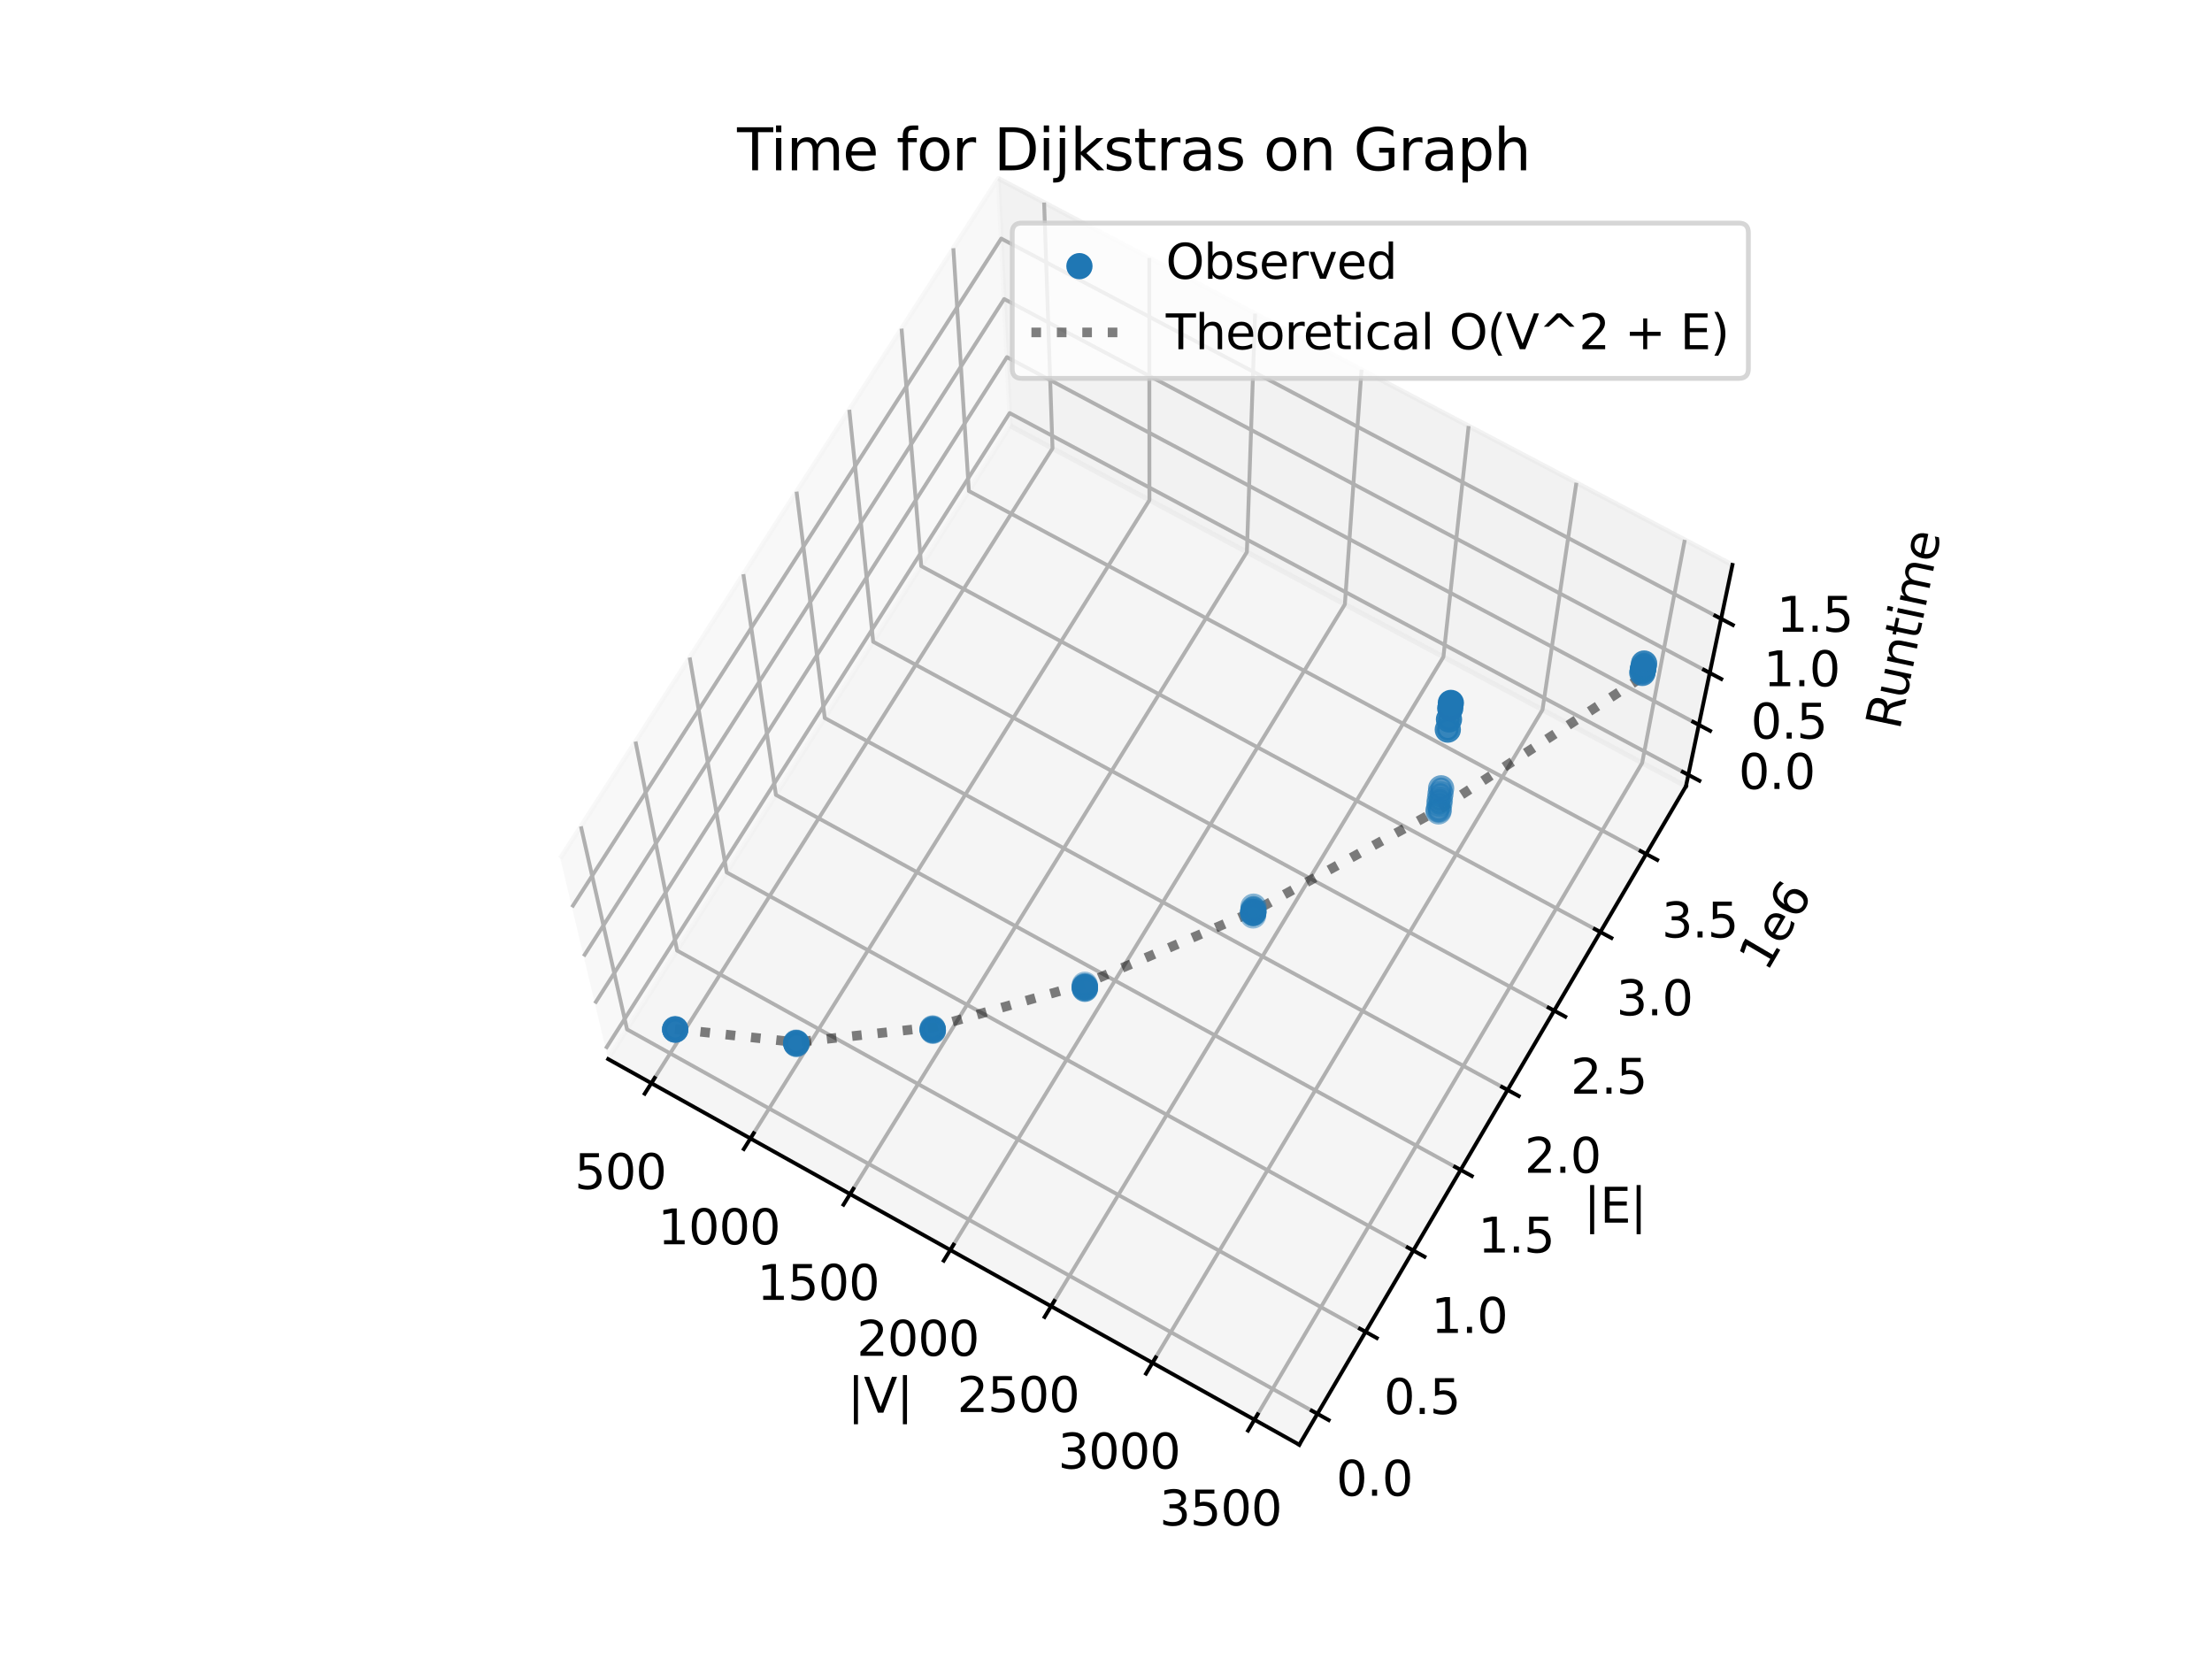 <?xml version="1.0" encoding="utf-8" standalone="no"?>
<!DOCTYPE svg PUBLIC "-//W3C//DTD SVG 1.1//EN"
  "http://www.w3.org/Graphics/SVG/1.1/DTD/svg11.dtd">
<svg xmlns:xlink="http://www.w3.org/1999/xlink" width="460.8pt" height="345.6pt" viewBox="0 0 460.8 345.6" xmlns="http://www.w3.org/2000/svg" version="1.1">
 <defs>
  <style type="text/css">*{stroke-linejoin: round; stroke-linecap: butt}</style>
 </defs>
 <g id="figure_1">
  <g id="patch_1">
   <path d="M 0 345.6 
L 460.8 345.6 
L 460.8 0 
L 0 0 
z
" style="fill: #ffffff"/>
  </g>
  <g id="patch_2">
   <path d="M 103.104 307.584 
L 369.216 307.584 
L 369.216 41.472 
L 103.104 41.472 
z
" style="fill: #ffffff"/>
  </g>
  <g id="pane3d_1">
   <g id="patch_3">
    <path d="M 126.695 220.63 
L 210.46 88.722 
L 207.967 37.169 
L 116.716 178.807 
" style="fill: #f2f2f2; opacity: 0.5; stroke: #f2f2f2; stroke-linejoin: miter"/>
   </g>
  </g>
  <g id="pane3d_2">
   <g id="patch_4">
    <path d="M 210.46 88.722 
L 351.211 163.798 
L 360.897 117.682 
L 207.967 37.169 
" style="fill: #e6e6e6; opacity: 0.5; stroke: #e6e6e6; stroke-linejoin: miter"/>
   </g>
  </g>
  <g id="pane3d_3">
   <g id="patch_5">
    <path d="M 126.695 220.63 
L 270.659 300.964 
L 351.211 163.798 
L 210.46 88.722 
" style="fill: #ececec; opacity: 0.5; stroke: #ececec; stroke-linejoin: miter"/>
   </g>
  </g>
  <g id="grid3d_1">
   <g id="Line3DCollection_1">
    <path d="M 135.688 225.648 
L 219.257 93.415 
L 217.51 42.194 
" style="fill: none; stroke: #b0b0b0; stroke-width: 0.8"/>
    <path d="M 156.326 237.165 
L 239.445 104.183 
L 239.419 53.728 
" style="fill: none; stroke: #b0b0b0; stroke-width: 0.8"/>
    <path d="M 177.084 248.748 
L 259.746 115.011 
L 261.459 65.332 
" style="fill: none; stroke: #b0b0b0; stroke-width: 0.8"/>
    <path d="M 197.962 260.398 
L 280.16 125.9 
L 283.634 77.006 
" style="fill: none; stroke: #b0b0b0; stroke-width: 0.8"/>
    <path d="M 218.961 272.116 
L 300.688 136.849 
L 305.944 88.751 
" style="fill: none; stroke: #b0b0b0; stroke-width: 0.8"/>
    <path d="M 240.081 283.901 
L 321.332 147.86 
L 328.389 100.568 
" style="fill: none; stroke: #b0b0b0; stroke-width: 0.8"/>
    <path d="M 261.326 295.756 
L 342.092 158.934 
L 350.973 112.457 
" style="fill: none; stroke: #b0b0b0; stroke-width: 0.8"/>
   </g>
  </g>
  <g id="grid3d_2">
   <g id="Line3DCollection_2">
    <path d="M 121.011 172.142 
L 130.626 214.44 
L 274.442 294.523 
" style="fill: none; stroke: #b0b0b0; stroke-width: 0.8"/>
    <path d="M 132.392 154.476 
L 141.05 198.025 
L 284.471 277.444 
" style="fill: none; stroke: #b0b0b0; stroke-width: 0.8"/>
    <path d="M 143.672 136.967 
L 151.389 181.744 
L 294.417 260.509 
" style="fill: none; stroke: #b0b0b0; stroke-width: 0.8"/>
    <path d="M 154.852 119.614 
L 161.643 165.596 
L 304.28 243.714 
" style="fill: none; stroke: #b0b0b0; stroke-width: 0.8"/>
    <path d="M 165.934 102.413 
L 171.815 149.579 
L 314.061 227.058 
" style="fill: none; stroke: #b0b0b0; stroke-width: 0.8"/>
    <path d="M 176.918 85.363 
L 181.904 133.692 
L 323.762 210.539 
" style="fill: none; stroke: #b0b0b0; stroke-width: 0.8"/>
    <path d="M 187.806 68.463 
L 191.911 117.932 
L 333.383 194.156 
" style="fill: none; stroke: #b0b0b0; stroke-width: 0.8"/>
    <path d="M 198.599 51.71 
L 201.839 102.299 
L 342.925 177.907 
" style="fill: none; stroke: #b0b0b0; stroke-width: 0.8"/>
   </g>
  </g>
  <g id="grid3d_3">
   <g id="Line3DCollection_3">
    <path d="M 351.712 161.414 
L 210.331 86.054 
L 126.18 218.471 
" style="fill: none; stroke: #b0b0b0; stroke-width: 0.8"/>
    <path d="M 353.899 151.001 
L 209.767 74.4 
L 123.929 209.035 
" style="fill: none; stroke: #b0b0b0; stroke-width: 0.8"/>
    <path d="M 356.173 140.173 
L 209.182 62.291 
L 121.586 199.218 
" style="fill: none; stroke: #b0b0b0; stroke-width: 0.8"/>
    <path d="M 358.54 128.905 
L 208.573 49.7 
L 119.147 188.995 
" style="fill: none; stroke: #b0b0b0; stroke-width: 0.8"/>
   </g>
  </g>
  <g id="axis3d_1">
   <g id="line2d_1">
    <path d="M 126.695 220.63 
L 270.659 300.964 
" style="fill: none; stroke: #000000; stroke-width: 0.8; stroke-linecap: square"/>
   </g>
   <g id="xtick_1">
    <g id="line2d_2">
     <path d="M 136.379 224.554 
L 134.304 227.837 
" style="fill: none; stroke: #000000; stroke-width: 0.8; stroke-linecap: square"/>
    </g>
    <g id="text_1">
     <!-- 500 -->
     <g transform="translate(119.7 247.695) scale(0.1 -0.1)">
      <defs>
       <path id="DejaVuSans-35" d="M 691 4666 
L 3169 4666 
L 3169 4134 
L 1269 4134 
L 1269 2991 
Q 1406 3038 1543 3061 
Q 1681 3084 1819 3084 
Q 2600 3084 3056 2656 
Q 3513 2228 3513 1497 
Q 3513 744 3044 326 
Q 2575 -91 1722 -91 
Q 1428 -91 1123 -41 
Q 819 9 494 109 
L 494 744 
Q 775 591 1075 516 
Q 1375 441 1709 441 
Q 2250 441 2565 725 
Q 2881 1009 2881 1497 
Q 2881 1984 2565 2268 
Q 2250 2553 1709 2553 
Q 1456 2553 1204 2497 
Q 953 2441 691 2322 
L 691 4666 
z
" transform="scale(0.016)"/>
       <path id="DejaVuSans-30" d="M 2034 4250 
Q 1547 4250 1301 3770 
Q 1056 3291 1056 2328 
Q 1056 1369 1301 889 
Q 1547 409 2034 409 
Q 2525 409 2770 889 
Q 3016 1369 3016 2328 
Q 3016 3291 2770 3770 
Q 2525 4250 2034 4250 
z
M 2034 4750 
Q 2819 4750 3233 4129 
Q 3647 3509 3647 2328 
Q 3647 1150 3233 529 
Q 2819 -91 2034 -91 
Q 1250 -91 836 529 
Q 422 1150 422 2328 
Q 422 3509 836 4129 
Q 1250 4750 2034 4750 
z
" transform="scale(0.016)"/>
      </defs>
      <use xlink:href="#DejaVuSans-35"/>
      <use xlink:href="#DejaVuSans-30" transform="translate(63.623 0)"/>
      <use xlink:href="#DejaVuSans-30" transform="translate(127.246 0)"/>
     </g>
    </g>
   </g>
   <g id="xtick_2">
    <g id="line2d_3">
     <path d="M 157.014 236.065 
L 154.95 239.367 
" style="fill: none; stroke: #000000; stroke-width: 0.8; stroke-linecap: square"/>
    </g>
    <g id="text_2">
     <!-- 1000 -->
     <g transform="translate(137.058 259.208) scale(0.1 -0.1)">
      <defs>
       <path id="DejaVuSans-31" d="M 794 531 
L 1825 531 
L 1825 4091 
L 703 3866 
L 703 4441 
L 1819 4666 
L 2450 4666 
L 2450 531 
L 3481 531 
L 3481 0 
L 794 0 
L 794 531 
z
" transform="scale(0.016)"/>
      </defs>
      <use xlink:href="#DejaVuSans-31"/>
      <use xlink:href="#DejaVuSans-30" transform="translate(63.623 0)"/>
      <use xlink:href="#DejaVuSans-30" transform="translate(127.246 0)"/>
      <use xlink:href="#DejaVuSans-30" transform="translate(190.869 0)"/>
     </g>
    </g>
   </g>
   <g id="xtick_3">
    <g id="line2d_4">
     <path d="M 177.768 247.642 
L 175.715 250.962 
" style="fill: none; stroke: #000000; stroke-width: 0.8; stroke-linecap: square"/>
    </g>
    <g id="text_3">
     <!-- 1500 -->
     <g transform="translate(157.716 270.788) scale(0.1 -0.1)">
      <use xlink:href="#DejaVuSans-31"/>
      <use xlink:href="#DejaVuSans-35" transform="translate(63.623 0)"/>
      <use xlink:href="#DejaVuSans-30" transform="translate(127.246 0)"/>
      <use xlink:href="#DejaVuSans-30" transform="translate(190.869 0)"/>
     </g>
    </g>
   </g>
   <g id="xtick_4">
    <g id="line2d_5">
     <path d="M 198.642 259.285 
L 196.601 262.625 
" style="fill: none; stroke: #000000; stroke-width: 0.8; stroke-linecap: square"/>
    </g>
    <g id="text_4">
     <!-- 2000 -->
     <g transform="translate(178.492 282.434) scale(0.1 -0.1)">
      <defs>
       <path id="DejaVuSans-32" d="M 1228 531 
L 3431 531 
L 3431 0 
L 469 0 
L 469 531 
Q 828 903 1448 1529 
Q 2069 2156 2228 2338 
Q 2531 2678 2651 2914 
Q 2772 3150 2772 3378 
Q 2772 3750 2511 3984 
Q 2250 4219 1831 4219 
Q 1534 4219 1204 4116 
Q 875 4013 500 3803 
L 500 4441 
Q 881 4594 1212 4672 
Q 1544 4750 1819 4750 
Q 2544 4750 2975 4387 
Q 3406 4025 3406 3419 
Q 3406 3131 3298 2873 
Q 3191 2616 2906 2266 
Q 2828 2175 2409 1742 
Q 1991 1309 1228 531 
z
" transform="scale(0.016)"/>
      </defs>
      <use xlink:href="#DejaVuSans-32"/>
      <use xlink:href="#DejaVuSans-30" transform="translate(63.623 0)"/>
      <use xlink:href="#DejaVuSans-30" transform="translate(127.246 0)"/>
      <use xlink:href="#DejaVuSans-30" transform="translate(190.869 0)"/>
     </g>
    </g>
   </g>
   <g id="xtick_5">
    <g id="line2d_6">
     <path d="M 219.637 270.996 
L 217.607 274.356 
" style="fill: none; stroke: #000000; stroke-width: 0.8; stroke-linecap: square"/>
    </g>
    <g id="text_5">
     <!-- 2500 -->
     <g transform="translate(199.389 294.147) scale(0.1 -0.1)">
      <use xlink:href="#DejaVuSans-32"/>
      <use xlink:href="#DejaVuSans-35" transform="translate(63.623 0)"/>
      <use xlink:href="#DejaVuSans-30" transform="translate(127.246 0)"/>
      <use xlink:href="#DejaVuSans-30" transform="translate(190.869 0)"/>
     </g>
    </g>
   </g>
   <g id="xtick_6">
    <g id="line2d_7">
     <path d="M 240.754 282.776 
L 238.736 286.155 
" style="fill: none; stroke: #000000; stroke-width: 0.8; stroke-linecap: square"/>
    </g>
    <g id="text_6">
     <!-- 3000 -->
     <g transform="translate(220.407 305.928) scale(0.1 -0.1)">
      <defs>
       <path id="DejaVuSans-33" d="M 2597 2516 
Q 3050 2419 3304 2112 
Q 3559 1806 3559 1356 
Q 3559 666 3084 287 
Q 2609 -91 1734 -91 
Q 1441 -91 1130 -33 
Q 819 25 488 141 
L 488 750 
Q 750 597 1062 519 
Q 1375 441 1716 441 
Q 2309 441 2620 675 
Q 2931 909 2931 1356 
Q 2931 1769 2642 2001 
Q 2353 2234 1838 2234 
L 1294 2234 
L 1294 2753 
L 1863 2753 
Q 2328 2753 2575 2939 
Q 2822 3125 2822 3475 
Q 2822 3834 2567 4026 
Q 2313 4219 1838 4219 
Q 1578 4219 1281 4162 
Q 984 4106 628 3988 
L 628 4550 
Q 988 4650 1302 4700 
Q 1616 4750 1894 4750 
Q 2613 4750 3031 4423 
Q 3450 4097 3450 3541 
Q 3450 3153 3228 2886 
Q 3006 2619 2597 2516 
z
" transform="scale(0.016)"/>
      </defs>
      <use xlink:href="#DejaVuSans-33"/>
      <use xlink:href="#DejaVuSans-30" transform="translate(63.623 0)"/>
      <use xlink:href="#DejaVuSans-30" transform="translate(127.246 0)"/>
      <use xlink:href="#DejaVuSans-30" transform="translate(190.869 0)"/>
     </g>
    </g>
   </g>
   <g id="xtick_7">
    <g id="line2d_8">
     <path d="M 261.994 294.624 
L 259.988 298.022 
" style="fill: none; stroke: #000000; stroke-width: 0.8; stroke-linecap: square"/>
    </g>
    <g id="text_7">
     <!-- 3500 -->
     <g transform="translate(241.547 317.777) scale(0.1 -0.1)">
      <use xlink:href="#DejaVuSans-33"/>
      <use xlink:href="#DejaVuSans-35" transform="translate(63.623 0)"/>
      <use xlink:href="#DejaVuSans-30" transform="translate(127.246 0)"/>
      <use xlink:href="#DejaVuSans-30" transform="translate(190.869 0)"/>
     </g>
    </g>
   </g>
   <g id="text_8">
    <!-- |V| -->
    <g transform="translate(176.578 294.281) scale(0.1 -0.1)">
     <defs>
      <path id="DejaVuSans-7c" d="M 1344 4891 
L 1344 -1509 
L 813 -1509 
L 813 4891 
L 1344 4891 
z
" transform="scale(0.016)"/>
      <path id="DejaVuSans-56" d="M 1831 0 
L 50 4666 
L 709 4666 
L 2188 738 
L 3669 4666 
L 4325 4666 
L 2547 0 
L 1831 0 
z
" transform="scale(0.016)"/>
     </defs>
     <use xlink:href="#DejaVuSans-7c"/>
     <use xlink:href="#DejaVuSans-56" transform="translate(33.691 0)"/>
     <use xlink:href="#DejaVuSans-7c" transform="translate(102.1 0)"/>
    </g>
   </g>
  </g>
  <g id="axis3d_2">
   <g id="line2d_9">
    <path d="M 351.211 163.798 
L 270.659 300.964 
" style="fill: none; stroke: #000000; stroke-width: 0.8; stroke-linecap: square"/>
   </g>
   <g id="xtick_8">
    <g id="line2d_10">
     <path d="M 273.268 293.869 
L 276.79 295.83 
" style="fill: none; stroke: #000000; stroke-width: 0.8; stroke-linecap: square"/>
    </g>
    <g id="text_9">
     <!-- 0.0 -->
     <g transform="translate(278.363 311.591) scale(0.1 -0.1)">
      <defs>
       <path id="DejaVuSans-2e" d="M 684 794 
L 1344 794 
L 1344 0 
L 684 0 
L 684 794 
z
" transform="scale(0.016)"/>
      </defs>
      <use xlink:href="#DejaVuSans-30"/>
      <use xlink:href="#DejaVuSans-2e" transform="translate(63.623 0)"/>
      <use xlink:href="#DejaVuSans-30" transform="translate(95.41 0)"/>
     </g>
    </g>
   </g>
   <g id="xtick_9">
    <g id="line2d_11">
     <path d="M 283.301 276.797 
L 286.812 278.741 
" style="fill: none; stroke: #000000; stroke-width: 0.8; stroke-linecap: square"/>
    </g>
    <g id="text_10">
     <!-- 0.5 -->
     <g transform="translate(288.291 294.561) scale(0.1 -0.1)">
      <use xlink:href="#DejaVuSans-30"/>
      <use xlink:href="#DejaVuSans-2e" transform="translate(63.623 0)"/>
      <use xlink:href="#DejaVuSans-35" transform="translate(95.41 0)"/>
     </g>
    </g>
   </g>
   <g id="xtick_10">
    <g id="line2d_12">
     <path d="M 293.25 259.866 
L 296.751 261.795 
" style="fill: none; stroke: #000000; stroke-width: 0.8; stroke-linecap: square"/>
    </g>
    <g id="text_11">
     <!-- 1.0 -->
     <g transform="translate(298.137 277.673) scale(0.1 -0.1)">
      <use xlink:href="#DejaVuSans-31"/>
      <use xlink:href="#DejaVuSans-2e" transform="translate(63.623 0)"/>
      <use xlink:href="#DejaVuSans-30" transform="translate(95.41 0)"/>
     </g>
    </g>
   </g>
   <g id="xtick_11">
    <g id="line2d_13">
     <path d="M 303.116 243.077 
L 306.608 244.989 
" style="fill: none; stroke: #000000; stroke-width: 0.8; stroke-linecap: square"/>
    </g>
    <g id="text_12">
     <!-- 1.5 -->
     <g transform="translate(307.901 260.924) scale(0.1 -0.1)">
      <use xlink:href="#DejaVuSans-31"/>
      <use xlink:href="#DejaVuSans-2e" transform="translate(63.623 0)"/>
      <use xlink:href="#DejaVuSans-35" transform="translate(95.41 0)"/>
     </g>
    </g>
   </g>
   <g id="xtick_12">
    <g id="line2d_14">
     <path d="M 312.901 226.426 
L 316.383 228.323 
" style="fill: none; stroke: #000000; stroke-width: 0.8; stroke-linecap: square"/>
    </g>
    <g id="text_13">
     <!-- 2.0 -->
     <g transform="translate(317.585 244.313) scale(0.1 -0.1)">
      <use xlink:href="#DejaVuSans-32"/>
      <use xlink:href="#DejaVuSans-2e" transform="translate(63.623 0)"/>
      <use xlink:href="#DejaVuSans-30" transform="translate(95.41 0)"/>
     </g>
    </g>
   </g>
   <g id="xtick_13">
    <g id="line2d_15">
     <path d="M 322.605 209.913 
L 326.077 211.793 
" style="fill: none; stroke: #000000; stroke-width: 0.8; stroke-linecap: square"/>
    </g>
    <g id="text_14">
     <!-- 2.5 -->
     <g transform="translate(327.19 227.838) scale(0.1 -0.1)">
      <use xlink:href="#DejaVuSans-32"/>
      <use xlink:href="#DejaVuSans-2e" transform="translate(63.623 0)"/>
      <use xlink:href="#DejaVuSans-35" transform="translate(95.41 0)"/>
     </g>
    </g>
   </g>
   <g id="xtick_14">
    <g id="line2d_16">
     <path d="M 332.229 193.535 
L 335.691 195.4 
" style="fill: none; stroke: #000000; stroke-width: 0.8; stroke-linecap: square"/>
    </g>
    <g id="text_15">
     <!-- 3.0 -->
     <g transform="translate(336.716 211.498) scale(0.1 -0.1)">
      <use xlink:href="#DejaVuSans-33"/>
      <use xlink:href="#DejaVuSans-2e" transform="translate(63.623 0)"/>
      <use xlink:href="#DejaVuSans-30" transform="translate(95.41 0)"/>
     </g>
    </g>
   </g>
   <g id="xtick_15">
    <g id="line2d_17">
     <path d="M 341.775 177.291 
L 345.227 179.141 
" style="fill: none; stroke: #000000; stroke-width: 0.8; stroke-linecap: square"/>
    </g>
    <g id="text_16">
     <!-- 3.5 -->
     <g transform="translate(346.165 195.291) scale(0.1 -0.1)">
      <use xlink:href="#DejaVuSans-33"/>
      <use xlink:href="#DejaVuSans-2e" transform="translate(63.623 0)"/>
      <use xlink:href="#DejaVuSans-35" transform="translate(95.41 0)"/>
     </g>
    </g>
   </g>
   <g id="text_17">
    <!-- 1e6 -->
    <g transform="translate(368.042 202.7) rotate(-59.576) scale(0.1 -0.1)">
     <defs>
      <path id="DejaVuSans-65" d="M 3597 1894 
L 3597 1613 
L 953 1613 
Q 991 1019 1311 708 
Q 1631 397 2203 397 
Q 2534 397 2845 478 
Q 3156 559 3463 722 
L 3463 178 
Q 3153 47 2828 -22 
Q 2503 -91 2169 -91 
Q 1331 -91 842 396 
Q 353 884 353 1716 
Q 353 2575 817 3079 
Q 1281 3584 2069 3584 
Q 2775 3584 3186 3129 
Q 3597 2675 3597 1894 
z
M 3022 2063 
Q 3016 2534 2758 2815 
Q 2500 3097 2075 3097 
Q 1594 3097 1305 2825 
Q 1016 2553 972 2059 
L 3022 2063 
z
" transform="scale(0.016)"/>
      <path id="DejaVuSans-36" d="M 2113 2584 
Q 1688 2584 1439 2293 
Q 1191 2003 1191 1497 
Q 1191 994 1439 701 
Q 1688 409 2113 409 
Q 2538 409 2786 701 
Q 3034 994 3034 1497 
Q 3034 2003 2786 2293 
Q 2538 2584 2113 2584 
z
M 3366 4563 
L 3366 3988 
Q 3128 4100 2886 4159 
Q 2644 4219 2406 4219 
Q 1781 4219 1451 3797 
Q 1122 3375 1075 2522 
Q 1259 2794 1537 2939 
Q 1816 3084 2150 3084 
Q 2853 3084 3261 2657 
Q 3669 2231 3669 1497 
Q 3669 778 3244 343 
Q 2819 -91 2113 -91 
Q 1303 -91 875 529 
Q 447 1150 447 2328 
Q 447 3434 972 4092 
Q 1497 4750 2381 4750 
Q 2619 4750 2861 4703 
Q 3103 4656 3366 4563 
z
" transform="scale(0.016)"/>
     </defs>
     <use xlink:href="#DejaVuSans-31"/>
     <use xlink:href="#DejaVuSans-65" transform="translate(63.623 0)"/>
     <use xlink:href="#DejaVuSans-36" transform="translate(125.146 0)"/>
    </g>
   </g>
   <g id="text_18">
    <!-- |E| -->
    <g transform="translate(329.947 254.695) scale(0.1 -0.1)">
     <defs>
      <path id="DejaVuSans-45" d="M 628 4666 
L 3578 4666 
L 3578 4134 
L 1259 4134 
L 1259 2753 
L 3481 2753 
L 3481 2222 
L 1259 2222 
L 1259 531 
L 3634 531 
L 3634 0 
L 628 0 
L 628 4666 
z
" transform="scale(0.016)"/>
     </defs>
     <use xlink:href="#DejaVuSans-7c"/>
     <use xlink:href="#DejaVuSans-45" transform="translate(33.691 0)"/>
     <use xlink:href="#DejaVuSans-7c" transform="translate(96.875 0)"/>
    </g>
   </g>
  </g>
  <g id="axis3d_3">
   <g id="line2d_18">
    <path d="M 351.211 163.798 
L 360.897 117.682 
" style="fill: none; stroke: #000000; stroke-width: 0.8; stroke-linecap: square"/>
   </g>
   <g id="xtick_16">
    <g id="line2d_19">
     <path d="M 350.559 160.8 
L 354.019 162.644 
" style="fill: none; stroke: #000000; stroke-width: 0.8; stroke-linecap: square"/>
    </g>
    <g id="text_19">
     <!-- 0.0 -->
     <g transform="translate(362.185 164.352) scale(0.1 -0.1)">
      <use xlink:href="#DejaVuSans-30"/>
      <use xlink:href="#DejaVuSans-2e" transform="translate(63.623 0)"/>
      <use xlink:href="#DejaVuSans-30" transform="translate(95.41 0)"/>
     </g>
    </g>
   </g>
   <g id="xtick_17">
    <g id="line2d_20">
     <path d="M 352.723 150.376 
L 356.252 152.251 
" style="fill: none; stroke: #000000; stroke-width: 0.8; stroke-linecap: square"/>
    </g>
    <g id="text_20">
     <!-- 0.5 -->
     <g transform="translate(364.728 153.86) scale(0.1 -0.1)">
      <use xlink:href="#DejaVuSans-30"/>
      <use xlink:href="#DejaVuSans-2e" transform="translate(63.623 0)"/>
      <use xlink:href="#DejaVuSans-35" transform="translate(95.41 0)"/>
     </g>
    </g>
   </g>
   <g id="xtick_18">
    <g id="line2d_21">
     <path d="M 354.973 139.538 
L 358.573 141.445 
" style="fill: none; stroke: #000000; stroke-width: 0.8; stroke-linecap: square"/>
    </g>
    <g id="text_21">
     <!-- 1.0 -->
     <g transform="translate(367.373 142.951) scale(0.1 -0.1)">
      <use xlink:href="#DejaVuSans-31"/>
      <use xlink:href="#DejaVuSans-2e" transform="translate(63.623 0)"/>
      <use xlink:href="#DejaVuSans-30" transform="translate(95.41 0)"/>
     </g>
    </g>
   </g>
   <g id="xtick_19">
    <g id="line2d_22">
     <path d="M 357.315 128.258 
L 360.989 130.199 
" style="fill: none; stroke: #000000; stroke-width: 0.8; stroke-linecap: square"/>
    </g>
    <g id="text_22">
     <!-- 1.5 -->
     <g transform="translate(370.126 131.599) scale(0.1 -0.1)">
      <use xlink:href="#DejaVuSans-31"/>
      <use xlink:href="#DejaVuSans-2e" transform="translate(63.623 0)"/>
      <use xlink:href="#DejaVuSans-35" transform="translate(95.41 0)"/>
     </g>
    </g>
   </g>
   <g id="text_23">
    <!-- Runtime -->
    <g transform="translate(395.722 152.265) rotate(-78.139) scale(0.1 -0.1)">
     <defs>
      <path id="DejaVuSans-52" d="M 2841 2188 
Q 3044 2119 3236 1894 
Q 3428 1669 3622 1275 
L 4263 0 
L 3584 0 
L 2988 1197 
Q 2756 1666 2539 1819 
Q 2322 1972 1947 1972 
L 1259 1972 
L 1259 0 
L 628 0 
L 628 4666 
L 2053 4666 
Q 2853 4666 3247 4331 
Q 3641 3997 3641 3322 
Q 3641 2881 3436 2590 
Q 3231 2300 2841 2188 
z
M 1259 4147 
L 1259 2491 
L 2053 2491 
Q 2509 2491 2742 2702 
Q 2975 2913 2975 3322 
Q 2975 3731 2742 3939 
Q 2509 4147 2053 4147 
L 1259 4147 
z
" transform="scale(0.016)"/>
      <path id="DejaVuSans-75" d="M 544 1381 
L 544 3500 
L 1119 3500 
L 1119 1403 
Q 1119 906 1312 657 
Q 1506 409 1894 409 
Q 2359 409 2629 706 
Q 2900 1003 2900 1516 
L 2900 3500 
L 3475 3500 
L 3475 0 
L 2900 0 
L 2900 538 
Q 2691 219 2414 64 
Q 2138 -91 1772 -91 
Q 1169 -91 856 284 
Q 544 659 544 1381 
z
M 1991 3584 
L 1991 3584 
z
" transform="scale(0.016)"/>
      <path id="DejaVuSans-6e" d="M 3513 2113 
L 3513 0 
L 2938 0 
L 2938 2094 
Q 2938 2591 2744 2837 
Q 2550 3084 2163 3084 
Q 1697 3084 1428 2787 
Q 1159 2491 1159 1978 
L 1159 0 
L 581 0 
L 581 3500 
L 1159 3500 
L 1159 2956 
Q 1366 3272 1645 3428 
Q 1925 3584 2291 3584 
Q 2894 3584 3203 3211 
Q 3513 2838 3513 2113 
z
" transform="scale(0.016)"/>
      <path id="DejaVuSans-74" d="M 1172 4494 
L 1172 3500 
L 2356 3500 
L 2356 3053 
L 1172 3053 
L 1172 1153 
Q 1172 725 1289 603 
Q 1406 481 1766 481 
L 2356 481 
L 2356 0 
L 1766 0 
Q 1100 0 847 248 
Q 594 497 594 1153 
L 594 3053 
L 172 3053 
L 172 3500 
L 594 3500 
L 594 4494 
L 1172 4494 
z
" transform="scale(0.016)"/>
      <path id="DejaVuSans-69" d="M 603 3500 
L 1178 3500 
L 1178 0 
L 603 0 
L 603 3500 
z
M 603 4863 
L 1178 4863 
L 1178 4134 
L 603 4134 
L 603 4863 
z
" transform="scale(0.016)"/>
      <path id="DejaVuSans-6d" d="M 3328 2828 
Q 3544 3216 3844 3400 
Q 4144 3584 4550 3584 
Q 5097 3584 5394 3201 
Q 5691 2819 5691 2113 
L 5691 0 
L 5113 0 
L 5113 2094 
Q 5113 2597 4934 2840 
Q 4756 3084 4391 3084 
Q 3944 3084 3684 2787 
Q 3425 2491 3425 1978 
L 3425 0 
L 2847 0 
L 2847 2094 
Q 2847 2600 2669 2842 
Q 2491 3084 2119 3084 
Q 1678 3084 1418 2786 
Q 1159 2488 1159 1978 
L 1159 0 
L 581 0 
L 581 3500 
L 1159 3500 
L 1159 2956 
Q 1356 3278 1631 3431 
Q 1906 3584 2284 3584 
Q 2666 3584 2933 3390 
Q 3200 3197 3328 2828 
z
" transform="scale(0.016)"/>
     </defs>
     <use xlink:href="#DejaVuSans-52"/>
     <use xlink:href="#DejaVuSans-75" transform="translate(64.982 0)"/>
     <use xlink:href="#DejaVuSans-6e" transform="translate(128.361 0)"/>
     <use xlink:href="#DejaVuSans-74" transform="translate(191.74 0)"/>
     <use xlink:href="#DejaVuSans-69" transform="translate(230.949 0)"/>
     <use xlink:href="#DejaVuSans-6d" transform="translate(258.732 0)"/>
     <use xlink:href="#DejaVuSans-65" transform="translate(356.145 0)"/>
    </g>
   </g>
  </g>
  <g id="axes_1">
   <g id="line2d_23">
    <path d="M 140.638 214.363 
L 140.638 214.363 
L 140.638 214.363 
L 140.638 214.363 
L 140.638 214.363 
L 140.638 214.363 
L 140.638 214.363 
L 140.638 214.363 
L 140.638 214.363 
L 140.638 214.363 
L 165.847 217.115 
L 165.847 217.115 
L 165.847 217.115 
L 165.847 217.115 
L 165.847 217.115 
L 165.847 217.115 
L 165.847 217.115 
L 165.847 217.115 
L 165.847 217.115 
L 165.847 217.115 
L 194.264 214.011 
L 194.264 214.011 
L 194.264 214.011 
L 194.264 214.011 
L 194.264 214.011 
L 194.264 214.011 
L 194.264 214.011 
L 194.264 214.011 
L 194.264 214.011 
L 194.264 214.011 
L 225.977 204.974 
L 225.977 204.974 
L 225.977 204.974 
L 225.977 204.974 
L 225.977 204.974 
L 225.977 204.974 
L 225.977 204.974 
L 225.977 204.974 
L 225.977 204.974 
L 225.977 204.974 
L 261.086 189.9 
L 261.086 189.9 
L 261.086 189.9 
L 261.086 189.9 
L 261.086 189.9 
L 261.086 189.9 
L 261.086 189.9 
L 261.086 189.9 
L 261.086 189.9 
L 261.086 189.9 
L 299.704 168.666 
L 299.704 168.666 
L 299.704 168.666 
L 299.704 168.666 
L 299.704 168.666 
L 299.704 168.666 
L 299.704 168.666 
L 299.704 168.666 
L 299.704 168.666 
L 299.704 168.666 
L 341.961 141.126 
L 341.961 141.126 
L 341.961 141.126 
L 341.961 141.126 
L 341.961 141.126 
L 341.961 141.126 
L 341.961 141.126 
L 341.961 141.126 
L 341.961 141.126 
L 341.961 141.126 
" clip-path="url(#p0bfb9ff7ca)" style="fill: none; stroke-dasharray: 2,3.3; stroke-dashoffset: 0; stroke: #000000; stroke-opacity: 0.5; stroke-width: 2"/>
   </g>
   <g id="Path3DCollection_1">
    <defs>
     <path id="C0_0_d926581bb6" d="M 0 2.236 
C 0.593 2.236 1.162 2 1.581 1.581 
C 2 1.162 2.236 0.593 2.236 -0 
C 2.236 -0.593 2 -1.162 1.581 -1.581 
C 1.162 -2 0.593 -2.236 0 -2.236 
C -0.593 -2.236 -1.162 -2 -1.581 -1.581 
C -2 -1.162 -2.236 -0.593 -2.236 0 
C -2.236 0.593 -2 1.162 -1.581 1.581 
C -1.162 2 -0.593 2.236 0 2.236 
z
"/>
    </defs>
    <g clip-path="url(#p0bfb9ff7ca)">
     <use xlink:href="#C0_0_d926581bb6" x="140.664" y="214.49" style="fill: #1f77b4; fill-opacity: 0.3; stroke: #1f77b4; stroke-opacity: 0.3"/>
    </g>
    <g clip-path="url(#p0bfb9ff7ca)">
     <use xlink:href="#C0_0_d926581bb6" x="140.663" y="214.486" style="fill: #1f77b4; fill-opacity: 0.3; stroke: #1f77b4; stroke-opacity: 0.3"/>
    </g>
    <g clip-path="url(#p0bfb9ff7ca)">
     <use xlink:href="#C0_0_d926581bb6" x="140.663" y="214.483" style="fill: #1f77b4; fill-opacity: 0.3; stroke: #1f77b4; stroke-opacity: 0.3"/>
    </g>
    <g clip-path="url(#p0bfb9ff7ca)">
     <use xlink:href="#C0_0_d926581bb6" x="140.662" y="214.48" style="fill: #1f77b4; fill-opacity: 0.3; stroke: #1f77b4; stroke-opacity: 0.3"/>
    </g>
    <g clip-path="url(#p0bfb9ff7ca)">
     <use xlink:href="#C0_0_d926581bb6" x="140.662" y="214.479" style="fill: #1f77b4; fill-opacity: 0.3; stroke: #1f77b4; stroke-opacity: 0.3"/>
    </g>
    <g clip-path="url(#p0bfb9ff7ca)">
     <use xlink:href="#C0_0_d926581bb6" x="140.661" y="214.475" style="fill: #1f77b4; fill-opacity: 0.3; stroke: #1f77b4; stroke-opacity: 0.3"/>
    </g>
    <g clip-path="url(#p0bfb9ff7ca)">
     <use xlink:href="#C0_0_d926581bb6" x="140.659" y="214.462" style="fill: #1f77b4; fill-opacity: 0.301; stroke: #1f77b4; stroke-opacity: 0.301"/>
    </g>
    <g clip-path="url(#p0bfb9ff7ca)">
     <use xlink:href="#C0_0_d926581bb6" x="140.652" y="214.429" style="fill: #1f77b4; fill-opacity: 0.301; stroke: #1f77b4; stroke-opacity: 0.301"/>
    </g>
    <g clip-path="url(#p0bfb9ff7ca)">
     <use xlink:href="#C0_0_d926581bb6" x="140.65" y="214.421" style="fill: #1f77b4; fill-opacity: 0.301; stroke: #1f77b4; stroke-opacity: 0.301"/>
    </g>
    <g clip-path="url(#p0bfb9ff7ca)">
     <use xlink:href="#C0_0_d926581bb6" x="140.635" y="214.346" style="fill: #1f77b4; fill-opacity: 0.303; stroke: #1f77b4; stroke-opacity: 0.303"/>
    </g>
    <g clip-path="url(#p0bfb9ff7ca)">
     <use xlink:href="#C0_0_d926581bb6" x="165.905" y="217.493" style="fill: #1f77b4; fill-opacity: 0.333; stroke: #1f77b4; stroke-opacity: 0.333"/>
    </g>
    <g clip-path="url(#p0bfb9ff7ca)">
     <use xlink:href="#C0_0_d926581bb6" x="165.902" y="217.47" style="fill: #1f77b4; fill-opacity: 0.333; stroke: #1f77b4; stroke-opacity: 0.333"/>
    </g>
    <g clip-path="url(#p0bfb9ff7ca)">
     <use xlink:href="#C0_0_d926581bb6" x="165.9" y="217.455" style="fill: #1f77b4; fill-opacity: 0.333; stroke: #1f77b4; stroke-opacity: 0.333"/>
    </g>
    <g clip-path="url(#p0bfb9ff7ca)">
     <use xlink:href="#C0_0_d926581bb6" x="165.879" y="217.322" style="fill: #1f77b4; fill-opacity: 0.336; stroke: #1f77b4; stroke-opacity: 0.336"/>
    </g>
    <g clip-path="url(#p0bfb9ff7ca)">
     <use xlink:href="#C0_0_d926581bb6" x="165.879" y="217.321" style="fill: #1f77b4; fill-opacity: 0.336; stroke: #1f77b4; stroke-opacity: 0.336"/>
    </g>
    <g clip-path="url(#p0bfb9ff7ca)">
     <use xlink:href="#C0_0_d926581bb6" x="165.878" y="217.313" style="fill: #1f77b4; fill-opacity: 0.337; stroke: #1f77b4; stroke-opacity: 0.337"/>
    </g>
    <g clip-path="url(#p0bfb9ff7ca)">
     <use xlink:href="#C0_0_d926581bb6" x="165.877" y="217.309" style="fill: #1f77b4; fill-opacity: 0.337; stroke: #1f77b4; stroke-opacity: 0.337"/>
    </g>
    <g clip-path="url(#p0bfb9ff7ca)">
     <use xlink:href="#C0_0_d926581bb6" x="165.872" y="217.278" style="fill: #1f77b4; fill-opacity: 0.337; stroke: #1f77b4; stroke-opacity: 0.337"/>
    </g>
    <g clip-path="url(#p0bfb9ff7ca)">
     <use xlink:href="#C0_0_d926581bb6" x="165.871" y="217.27" style="fill: #1f77b4; fill-opacity: 0.337; stroke: #1f77b4; stroke-opacity: 0.337"/>
    </g>
    <g clip-path="url(#p0bfb9ff7ca)">
     <use xlink:href="#C0_0_d926581bb6" x="165.854" y="217.163" style="fill: #1f77b4; fill-opacity: 0.34; stroke: #1f77b4; stroke-opacity: 0.34"/>
    </g>
    <g clip-path="url(#p0bfb9ff7ca)">
     <use xlink:href="#C0_0_d926581bb6" x="194.336" y="214.77" style="fill: #1f77b4; fill-opacity: 0.368; stroke: #1f77b4; stroke-opacity: 0.368"/>
    </g>
    <g clip-path="url(#p0bfb9ff7ca)">
     <use xlink:href="#C0_0_d926581bb6" x="194.327" y="214.675" style="fill: #1f77b4; fill-opacity: 0.37; stroke: #1f77b4; stroke-opacity: 0.37"/>
    </g>
    <g clip-path="url(#p0bfb9ff7ca)">
     <use xlink:href="#C0_0_d926581bb6" x="194.323" y="214.634" style="fill: #1f77b4; fill-opacity: 0.371; stroke: #1f77b4; stroke-opacity: 0.371"/>
    </g>
    <g clip-path="url(#p0bfb9ff7ca)">
     <use xlink:href="#C0_0_d926581bb6" x="194.317" y="214.574" style="fill: #1f77b4; fill-opacity: 0.373; stroke: #1f77b4; stroke-opacity: 0.373"/>
    </g>
    <g clip-path="url(#p0bfb9ff7ca)">
     <use xlink:href="#C0_0_d926581bb6" x="194.316" y="214.567" style="fill: #1f77b4; fill-opacity: 0.373; stroke: #1f77b4; stroke-opacity: 0.373"/>
    </g>
    <g clip-path="url(#p0bfb9ff7ca)">
     <use xlink:href="#C0_0_d926581bb6" x="194.31" y="214.505" style="fill: #1f77b4; fill-opacity: 0.374; stroke: #1f77b4; stroke-opacity: 0.374"/>
    </g>
    <g clip-path="url(#p0bfb9ff7ca)">
     <use xlink:href="#C0_0_d926581bb6" x="194.302" y="214.414" style="fill: #1f77b4; fill-opacity: 0.376; stroke: #1f77b4; stroke-opacity: 0.376"/>
    </g>
    <g clip-path="url(#p0bfb9ff7ca)">
     <use xlink:href="#C0_0_d926581bb6" x="194.299" y="214.386" style="fill: #1f77b4; fill-opacity: 0.377; stroke: #1f77b4; stroke-opacity: 0.377"/>
    </g>
    <g clip-path="url(#p0bfb9ff7ca)">
     <use xlink:href="#C0_0_d926581bb6" x="194.289" y="214.278" style="fill: #1f77b4; fill-opacity: 0.379; stroke: #1f77b4; stroke-opacity: 0.379"/>
    </g>
    <g clip-path="url(#p0bfb9ff7ca)">
     <use xlink:href="#C0_0_d926581bb6" x="194.284" y="214.228" style="fill: #1f77b4; fill-opacity: 0.38; stroke: #1f77b4; stroke-opacity: 0.38"/>
    </g>
    <g clip-path="url(#p0bfb9ff7ca)">
     <use xlink:href="#C0_0_d926581bb6" x="226.006" y="206.018" style="fill: #1f77b4; fill-opacity: 0.413; stroke: #1f77b4; stroke-opacity: 0.413"/>
    </g>
    <g clip-path="url(#p0bfb9ff7ca)">
     <use xlink:href="#C0_0_d926581bb6" x="226.004" y="205.958" style="fill: #1f77b4; fill-opacity: 0.414; stroke: #1f77b4; stroke-opacity: 0.414"/>
    </g>
    <g clip-path="url(#p0bfb9ff7ca)">
     <use xlink:href="#C0_0_d926581bb6" x="226.003" y="205.899" style="fill: #1f77b4; fill-opacity: 0.415; stroke: #1f77b4; stroke-opacity: 0.415"/>
    </g>
    <g clip-path="url(#p0bfb9ff7ca)">
     <use xlink:href="#C0_0_d926581bb6" x="225.998" y="205.726" style="fill: #1f77b4; fill-opacity: 0.419; stroke: #1f77b4; stroke-opacity: 0.419"/>
    </g>
    <g clip-path="url(#p0bfb9ff7ca)">
     <use xlink:href="#C0_0_d926581bb6" x="225.997" y="205.714" style="fill: #1f77b4; fill-opacity: 0.419; stroke: #1f77b4; stroke-opacity: 0.419"/>
    </g>
    <g clip-path="url(#p0bfb9ff7ca)">
     <use xlink:href="#C0_0_d926581bb6" x="225.996" y="205.658" style="fill: #1f77b4; fill-opacity: 0.42; stroke: #1f77b4; stroke-opacity: 0.42"/>
    </g>
    <g clip-path="url(#p0bfb9ff7ca)">
     <use xlink:href="#C0_0_d926581bb6" x="225.996" y="205.65" style="fill: #1f77b4; fill-opacity: 0.42; stroke: #1f77b4; stroke-opacity: 0.42"/>
    </g>
    <g clip-path="url(#p0bfb9ff7ca)">
     <use xlink:href="#C0_0_d926581bb6" x="225.991" y="205.496" style="fill: #1f77b4; fill-opacity: 0.424; stroke: #1f77b4; stroke-opacity: 0.424"/>
    </g>
    <g clip-path="url(#p0bfb9ff7ca)">
     <use xlink:href="#C0_0_d926581bb6" x="225.99" y="205.456" style="fill: #1f77b4; fill-opacity: 0.425; stroke: #1f77b4; stroke-opacity: 0.425"/>
    </g>
    <g clip-path="url(#p0bfb9ff7ca)">
     <use xlink:href="#C0_0_d926581bb6" x="225.981" y="205.136" style="fill: #1f77b4; fill-opacity: 0.431; stroke: #1f77b4; stroke-opacity: 0.431"/>
    </g>
    <g clip-path="url(#p0bfb9ff7ca)">
     <use xlink:href="#C0_0_d926581bb6" x="261.052" y="190.703" style="fill: #1f77b4; fill-opacity: 0.474; stroke: #1f77b4; stroke-opacity: 0.474"/>
    </g>
    <g clip-path="url(#p0bfb9ff7ca)">
     <use xlink:href="#C0_0_d926581bb6" x="261.073" y="190.19" style="fill: #1f77b4; fill-opacity: 0.485; stroke: #1f77b4; stroke-opacity: 0.485"/>
    </g>
    <g clip-path="url(#p0bfb9ff7ca)">
     <use xlink:href="#C0_0_d926581bb6" x="261.074" y="190.169" style="fill: #1f77b4; fill-opacity: 0.486; stroke: #1f77b4; stroke-opacity: 0.486"/>
    </g>
    <g clip-path="url(#p0bfb9ff7ca)">
     <use xlink:href="#C0_0_d926581bb6" x="261.075" y="190.15" style="fill: #1f77b4; fill-opacity: 0.486; stroke: #1f77b4; stroke-opacity: 0.486"/>
    </g>
    <g clip-path="url(#p0bfb9ff7ca)">
     <use xlink:href="#C0_0_d926581bb6" x="261.082" y="189.977" style="fill: #1f77b4; fill-opacity: 0.49; stroke: #1f77b4; stroke-opacity: 0.49"/>
    </g>
    <g clip-path="url(#p0bfb9ff7ca)">
     <use xlink:href="#C0_0_d926581bb6" x="261.083" y="189.959" style="fill: #1f77b4; fill-opacity: 0.49; stroke: #1f77b4; stroke-opacity: 0.49"/>
    </g>
    <g clip-path="url(#p0bfb9ff7ca)">
     <use xlink:href="#C0_0_d926581bb6" x="261.085" y="189.906" style="fill: #1f77b4; fill-opacity: 0.491; stroke: #1f77b4; stroke-opacity: 0.491"/>
    </g>
    <g clip-path="url(#p0bfb9ff7ca)">
     <use xlink:href="#C0_0_d926581bb6" x="261.095" y="189.687" style="fill: #1f77b4; fill-opacity: 0.496; stroke: #1f77b4; stroke-opacity: 0.496"/>
    </g>
    <g clip-path="url(#p0bfb9ff7ca)">
     <use xlink:href="#C0_0_d926581bb6" x="261.103" y="189.499" style="fill: #1f77b4; fill-opacity: 0.5; stroke: #1f77b4; stroke-opacity: 0.5"/>
    </g>
    <g clip-path="url(#p0bfb9ff7ca)">
     <use xlink:href="#C0_0_d926581bb6" x="261.129" y="188.869" style="fill: #1f77b4; fill-opacity: 0.513; stroke: #1f77b4; stroke-opacity: 0.513"/>
    </g>
    <g clip-path="url(#p0bfb9ff7ca)">
     <use xlink:href="#C0_0_d926581bb6" x="299.663" y="169.033" style="fill: #1f77b4; fill-opacity: 0.547; stroke: #1f77b4; stroke-opacity: 0.547"/>
    </g>
    <g clip-path="url(#p0bfb9ff7ca)">
     <use xlink:href="#C0_0_d926581bb6" x="299.704" y="168.665" style="fill: #1f77b4; fill-opacity: 0.554; stroke: #1f77b4; stroke-opacity: 0.554"/>
    </g>
    <g clip-path="url(#p0bfb9ff7ca)">
     <use xlink:href="#C0_0_d926581bb6" x="299.842" y="167.46" style="fill: #1f77b4; fill-opacity: 0.578; stroke: #1f77b4; stroke-opacity: 0.578"/>
    </g>
    <g clip-path="url(#p0bfb9ff7ca)">
     <use xlink:href="#C0_0_d926581bb6" x="299.943" y="166.574" style="fill: #1f77b4; fill-opacity: 0.596; stroke: #1f77b4; stroke-opacity: 0.596"/>
    </g>
    <g clip-path="url(#p0bfb9ff7ca)">
     <use xlink:href="#C0_0_d926581bb6" x="300.077" y="165.395" style="fill: #1f77b4; fill-opacity: 0.62; stroke: #1f77b4; stroke-opacity: 0.62"/>
    </g>
    <g clip-path="url(#p0bfb9ff7ca)">
     <use xlink:href="#C0_0_d926581bb6" x="342.131" y="140.203" style="fill: #1f77b4; fill-opacity: 0.641; stroke: #1f77b4; stroke-opacity: 0.641"/>
    </g>
    <g clip-path="url(#p0bfb9ff7ca)">
     <use xlink:href="#C0_0_d926581bb6" x="342.148" y="140.112" style="fill: #1f77b4; fill-opacity: 0.643; stroke: #1f77b4; stroke-opacity: 0.643"/>
    </g>
    <g clip-path="url(#p0bfb9ff7ca)">
     <use xlink:href="#C0_0_d926581bb6" x="300.212" y="164.216" style="fill: #1f77b4; fill-opacity: 0.643; stroke: #1f77b4; stroke-opacity: 0.643"/>
    </g>
    <g clip-path="url(#p0bfb9ff7ca)">
     <use xlink:href="#C0_0_d926581bb6" x="342.204" y="139.806" style="fill: #1f77b4; fill-opacity: 0.649; stroke: #1f77b4; stroke-opacity: 0.649"/>
    </g>
    <g clip-path="url(#p0bfb9ff7ca)">
     <use xlink:href="#C0_0_d926581bb6" x="342.261" y="139.502" style="fill: #1f77b4; fill-opacity: 0.655; stroke: #1f77b4; stroke-opacity: 0.655"/>
    </g>
    <g clip-path="url(#p0bfb9ff7ca)">
     <use xlink:href="#C0_0_d926581bb6" x="342.276" y="139.418" style="fill: #1f77b4; fill-opacity: 0.656; stroke: #1f77b4; stroke-opacity: 0.656"/>
    </g>
    <g clip-path="url(#p0bfb9ff7ca)">
     <use xlink:href="#C0_0_d926581bb6" x="342.291" y="139.34" style="fill: #1f77b4; fill-opacity: 0.658; stroke: #1f77b4; stroke-opacity: 0.658"/>
    </g>
    <g clip-path="url(#p0bfb9ff7ca)">
     <use xlink:href="#C0_0_d926581bb6" x="342.337" y="139.088" style="fill: #1f77b4; fill-opacity: 0.662; stroke: #1f77b4; stroke-opacity: 0.662"/>
    </g>
    <g clip-path="url(#p0bfb9ff7ca)">
     <use xlink:href="#C0_0_d926581bb6" x="342.355" y="138.993" style="fill: #1f77b4; fill-opacity: 0.664; stroke: #1f77b4; stroke-opacity: 0.664"/>
    </g>
    <g clip-path="url(#p0bfb9ff7ca)">
     <use xlink:href="#C0_0_d926581bb6" x="342.484" y="138.293" style="fill: #1f77b4; fill-opacity: 0.678; stroke: #1f77b4; stroke-opacity: 0.678"/>
    </g>
    <g clip-path="url(#p0bfb9ff7ca)">
     <use xlink:href="#C0_0_d926581bb6" x="342.499" y="138.212" style="fill: #1f77b4; fill-opacity: 0.679; stroke: #1f77b4; stroke-opacity: 0.679"/>
    </g>
    <g clip-path="url(#p0bfb9ff7ca)">
     <use xlink:href="#C0_0_d926581bb6" x="301.605" y="151.996" style="fill: #1f77b4; fill-opacity: 0.888; stroke: #1f77b4; stroke-opacity: 0.888"/>
    </g>
    <g clip-path="url(#p0bfb9ff7ca)">
     <use xlink:href="#C0_0_d926581bb6" x="301.848" y="149.865" style="fill: #1f77b4; fill-opacity: 0.931; stroke: #1f77b4; stroke-opacity: 0.931"/>
    </g>
    <g clip-path="url(#p0bfb9ff7ca)">
     <use xlink:href="#C0_0_d926581bb6" x="302.112" y="147.552" style="fill: #1f77b4; fill-opacity: 0.977; stroke: #1f77b4; stroke-opacity: 0.977"/>
    </g>
    <g clip-path="url(#p0bfb9ff7ca)">
     <use xlink:href="#C0_0_d926581bb6" x="302.24" y="146.429" style="fill: #1f77b4; stroke: #1f77b4"/>
    </g>
   </g>
   <g id="text_24">
    <!-- Time for Dijkstras on Graph -->
    <g transform="translate(153.549 35.472) scale(0.12 -0.12)">
     <defs>
      <path id="DejaVuSans-54" d="M -19 4666 
L 3928 4666 
L 3928 4134 
L 2272 4134 
L 2272 0 
L 1638 0 
L 1638 4134 
L -19 4134 
L -19 4666 
z
" transform="scale(0.016)"/>
      <path id="DejaVuSans-20" transform="scale(0.016)"/>
      <path id="DejaVuSans-66" d="M 2375 4863 
L 2375 4384 
L 1825 4384 
Q 1516 4384 1395 4259 
Q 1275 4134 1275 3809 
L 1275 3500 
L 2222 3500 
L 2222 3053 
L 1275 3053 
L 1275 0 
L 697 0 
L 697 3053 
L 147 3053 
L 147 3500 
L 697 3500 
L 697 3744 
Q 697 4328 969 4595 
Q 1241 4863 1831 4863 
L 2375 4863 
z
" transform="scale(0.016)"/>
      <path id="DejaVuSans-6f" d="M 1959 3097 
Q 1497 3097 1228 2736 
Q 959 2375 959 1747 
Q 959 1119 1226 758 
Q 1494 397 1959 397 
Q 2419 397 2687 759 
Q 2956 1122 2956 1747 
Q 2956 2369 2687 2733 
Q 2419 3097 1959 3097 
z
M 1959 3584 
Q 2709 3584 3137 3096 
Q 3566 2609 3566 1747 
Q 3566 888 3137 398 
Q 2709 -91 1959 -91 
Q 1206 -91 779 398 
Q 353 888 353 1747 
Q 353 2609 779 3096 
Q 1206 3584 1959 3584 
z
" transform="scale(0.016)"/>
      <path id="DejaVuSans-72" d="M 2631 2963 
Q 2534 3019 2420 3045 
Q 2306 3072 2169 3072 
Q 1681 3072 1420 2755 
Q 1159 2438 1159 1844 
L 1159 0 
L 581 0 
L 581 3500 
L 1159 3500 
L 1159 2956 
Q 1341 3275 1631 3429 
Q 1922 3584 2338 3584 
Q 2397 3584 2469 3576 
Q 2541 3569 2628 3553 
L 2631 2963 
z
" transform="scale(0.016)"/>
      <path id="DejaVuSans-44" d="M 1259 4147 
L 1259 519 
L 2022 519 
Q 2988 519 3436 956 
Q 3884 1394 3884 2338 
Q 3884 3275 3436 3711 
Q 2988 4147 2022 4147 
L 1259 4147 
z
M 628 4666 
L 1925 4666 
Q 3281 4666 3915 4102 
Q 4550 3538 4550 2338 
Q 4550 1131 3912 565 
Q 3275 0 1925 0 
L 628 0 
L 628 4666 
z
" transform="scale(0.016)"/>
      <path id="DejaVuSans-6a" d="M 603 3500 
L 1178 3500 
L 1178 -63 
Q 1178 -731 923 -1031 
Q 669 -1331 103 -1331 
L -116 -1331 
L -116 -844 
L 38 -844 
Q 366 -844 484 -692 
Q 603 -541 603 -63 
L 603 3500 
z
M 603 4863 
L 1178 4863 
L 1178 4134 
L 603 4134 
L 603 4863 
z
" transform="scale(0.016)"/>
      <path id="DejaVuSans-6b" d="M 581 4863 
L 1159 4863 
L 1159 1991 
L 2875 3500 
L 3609 3500 
L 1753 1863 
L 3688 0 
L 2938 0 
L 1159 1709 
L 1159 0 
L 581 0 
L 581 4863 
z
" transform="scale(0.016)"/>
      <path id="DejaVuSans-73" d="M 2834 3397 
L 2834 2853 
Q 2591 2978 2328 3040 
Q 2066 3103 1784 3103 
Q 1356 3103 1142 2972 
Q 928 2841 928 2578 
Q 928 2378 1081 2264 
Q 1234 2150 1697 2047 
L 1894 2003 
Q 2506 1872 2764 1633 
Q 3022 1394 3022 966 
Q 3022 478 2636 193 
Q 2250 -91 1575 -91 
Q 1294 -91 989 -36 
Q 684 19 347 128 
L 347 722 
Q 666 556 975 473 
Q 1284 391 1588 391 
Q 1994 391 2212 530 
Q 2431 669 2431 922 
Q 2431 1156 2273 1281 
Q 2116 1406 1581 1522 
L 1381 1569 
Q 847 1681 609 1914 
Q 372 2147 372 2553 
Q 372 3047 722 3315 
Q 1072 3584 1716 3584 
Q 2034 3584 2315 3537 
Q 2597 3491 2834 3397 
z
" transform="scale(0.016)"/>
      <path id="DejaVuSans-61" d="M 2194 1759 
Q 1497 1759 1228 1600 
Q 959 1441 959 1056 
Q 959 750 1161 570 
Q 1363 391 1709 391 
Q 2188 391 2477 730 
Q 2766 1069 2766 1631 
L 2766 1759 
L 2194 1759 
z
M 3341 1997 
L 3341 0 
L 2766 0 
L 2766 531 
Q 2569 213 2275 61 
Q 1981 -91 1556 -91 
Q 1019 -91 701 211 
Q 384 513 384 1019 
Q 384 1609 779 1909 
Q 1175 2209 1959 2209 
L 2766 2209 
L 2766 2266 
Q 2766 2663 2505 2880 
Q 2244 3097 1772 3097 
Q 1472 3097 1187 3025 
Q 903 2953 641 2809 
L 641 3341 
Q 956 3463 1253 3523 
Q 1550 3584 1831 3584 
Q 2591 3584 2966 3190 
Q 3341 2797 3341 1997 
z
" transform="scale(0.016)"/>
      <path id="DejaVuSans-47" d="M 3809 666 
L 3809 1919 
L 2778 1919 
L 2778 2438 
L 4434 2438 
L 4434 434 
Q 4069 175 3628 42 
Q 3188 -91 2688 -91 
Q 1594 -91 976 548 
Q 359 1188 359 2328 
Q 359 3472 976 4111 
Q 1594 4750 2688 4750 
Q 3144 4750 3555 4637 
Q 3966 4525 4313 4306 
L 4313 3634 
Q 3963 3931 3569 4081 
Q 3175 4231 2741 4231 
Q 1884 4231 1454 3753 
Q 1025 3275 1025 2328 
Q 1025 1384 1454 906 
Q 1884 428 2741 428 
Q 3075 428 3337 486 
Q 3600 544 3809 666 
z
" transform="scale(0.016)"/>
      <path id="DejaVuSans-70" d="M 1159 525 
L 1159 -1331 
L 581 -1331 
L 581 3500 
L 1159 3500 
L 1159 2969 
Q 1341 3281 1617 3432 
Q 1894 3584 2278 3584 
Q 2916 3584 3314 3078 
Q 3713 2572 3713 1747 
Q 3713 922 3314 415 
Q 2916 -91 2278 -91 
Q 1894 -91 1617 61 
Q 1341 213 1159 525 
z
M 3116 1747 
Q 3116 2381 2855 2742 
Q 2594 3103 2138 3103 
Q 1681 3103 1420 2742 
Q 1159 2381 1159 1747 
Q 1159 1113 1420 752 
Q 1681 391 2138 391 
Q 2594 391 2855 752 
Q 3116 1113 3116 1747 
z
" transform="scale(0.016)"/>
      <path id="DejaVuSans-68" d="M 3513 2113 
L 3513 0 
L 2938 0 
L 2938 2094 
Q 2938 2591 2744 2837 
Q 2550 3084 2163 3084 
Q 1697 3084 1428 2787 
Q 1159 2491 1159 1978 
L 1159 0 
L 581 0 
L 581 4863 
L 1159 4863 
L 1159 2956 
Q 1366 3272 1645 3428 
Q 1925 3584 2291 3584 
Q 2894 3584 3203 3211 
Q 3513 2838 3513 2113 
z
" transform="scale(0.016)"/>
     </defs>
     <use xlink:href="#DejaVuSans-54"/>
     <use xlink:href="#DejaVuSans-69" transform="translate(57.959 0)"/>
     <use xlink:href="#DejaVuSans-6d" transform="translate(85.742 0)"/>
     <use xlink:href="#DejaVuSans-65" transform="translate(183.154 0)"/>
     <use xlink:href="#DejaVuSans-20" transform="translate(244.678 0)"/>
     <use xlink:href="#DejaVuSans-66" transform="translate(276.465 0)"/>
     <use xlink:href="#DejaVuSans-6f" transform="translate(311.67 0)"/>
     <use xlink:href="#DejaVuSans-72" transform="translate(372.852 0)"/>
     <use xlink:href="#DejaVuSans-20" transform="translate(413.965 0)"/>
     <use xlink:href="#DejaVuSans-44" transform="translate(445.752 0)"/>
     <use xlink:href="#DejaVuSans-69" transform="translate(522.754 0)"/>
     <use xlink:href="#DejaVuSans-6a" transform="translate(550.537 0)"/>
     <use xlink:href="#DejaVuSans-6b" transform="translate(578.32 0)"/>
     <use xlink:href="#DejaVuSans-73" transform="translate(636.23 0)"/>
     <use xlink:href="#DejaVuSans-74" transform="translate(688.33 0)"/>
     <use xlink:href="#DejaVuSans-72" transform="translate(727.539 0)"/>
     <use xlink:href="#DejaVuSans-61" transform="translate(768.652 0)"/>
     <use xlink:href="#DejaVuSans-73" transform="translate(829.932 0)"/>
     <use xlink:href="#DejaVuSans-20" transform="translate(882.031 0)"/>
     <use xlink:href="#DejaVuSans-6f" transform="translate(913.818 0)"/>
     <use xlink:href="#DejaVuSans-6e" transform="translate(975 0)"/>
     <use xlink:href="#DejaVuSans-20" transform="translate(1038.379 0)"/>
     <use xlink:href="#DejaVuSans-47" transform="translate(1070.166 0)"/>
     <use xlink:href="#DejaVuSans-72" transform="translate(1147.656 0)"/>
     <use xlink:href="#DejaVuSans-61" transform="translate(1188.77 0)"/>
     <use xlink:href="#DejaVuSans-70" transform="translate(1250.049 0)"/>
     <use xlink:href="#DejaVuSans-68" transform="translate(1313.525 0)"/>
    </g>
   </g>
   <g id="legend_1">
    <g id="patch_6">
     <path d="M 212.866 78.828 
L 362.216 78.828 
Q 364.216 78.828 364.216 76.828 
L 364.216 48.472 
Q 364.216 46.472 362.216 46.472 
L 212.866 46.472 
Q 210.866 46.472 210.866 48.472 
L 210.866 76.828 
Q 210.866 78.828 212.866 78.828 
z
" style="fill: #ffffff; opacity: 0.8; stroke: #cccccc; stroke-linejoin: miter"/>
    </g>
    <g id="Path3DCollection_2">
     <defs>
      <path id="m4e949f0e77" d="M 0 2.236 
C 0.593 2.236 1.162 2 1.581 1.581 
C 2 1.162 2.236 0.593 2.236 0 
C 2.236 -0.593 2 -1.162 1.581 -1.581 
C 1.162 -2 0.593 -2.236 0 -2.236 
C -0.593 -2.236 -1.162 -2 -1.581 -1.581 
C -2 -1.162 -2.236 -0.593 -2.236 0 
C -2.236 0.593 -2 1.162 -1.581 1.581 
C -1.162 2 -0.593 2.236 0 2.236 
z
" style="stroke: #1f77b4"/>
     </defs>
     <g>
      <use xlink:href="#m4e949f0e77" x="224.866" y="55.445" style="fill: #1f77b4; stroke: #1f77b4"/>
     </g>
    </g>
    <g id="text_25">
     <!-- Observed -->
     <g transform="translate(242.866 58.07) scale(0.1 -0.1)">
      <defs>
       <path id="DejaVuSans-4f" d="M 2522 4238 
Q 1834 4238 1429 3725 
Q 1025 3213 1025 2328 
Q 1025 1447 1429 934 
Q 1834 422 2522 422 
Q 3209 422 3611 934 
Q 4013 1447 4013 2328 
Q 4013 3213 3611 3725 
Q 3209 4238 2522 4238 
z
M 2522 4750 
Q 3503 4750 4090 4092 
Q 4678 3434 4678 2328 
Q 4678 1225 4090 567 
Q 3503 -91 2522 -91 
Q 1538 -91 948 565 
Q 359 1222 359 2328 
Q 359 3434 948 4092 
Q 1538 4750 2522 4750 
z
" transform="scale(0.016)"/>
       <path id="DejaVuSans-62" d="M 3116 1747 
Q 3116 2381 2855 2742 
Q 2594 3103 2138 3103 
Q 1681 3103 1420 2742 
Q 1159 2381 1159 1747 
Q 1159 1113 1420 752 
Q 1681 391 2138 391 
Q 2594 391 2855 752 
Q 3116 1113 3116 1747 
z
M 1159 2969 
Q 1341 3281 1617 3432 
Q 1894 3584 2278 3584 
Q 2916 3584 3314 3078 
Q 3713 2572 3713 1747 
Q 3713 922 3314 415 
Q 2916 -91 2278 -91 
Q 1894 -91 1617 61 
Q 1341 213 1159 525 
L 1159 0 
L 581 0 
L 581 4863 
L 1159 4863 
L 1159 2969 
z
" transform="scale(0.016)"/>
       <path id="DejaVuSans-76" d="M 191 3500 
L 800 3500 
L 1894 563 
L 2988 3500 
L 3597 3500 
L 2284 0 
L 1503 0 
L 191 3500 
z
" transform="scale(0.016)"/>
       <path id="DejaVuSans-64" d="M 2906 2969 
L 2906 4863 
L 3481 4863 
L 3481 0 
L 2906 0 
L 2906 525 
Q 2725 213 2448 61 
Q 2172 -91 1784 -91 
Q 1150 -91 751 415 
Q 353 922 353 1747 
Q 353 2572 751 3078 
Q 1150 3584 1784 3584 
Q 2172 3584 2448 3432 
Q 2725 3281 2906 2969 
z
M 947 1747 
Q 947 1113 1208 752 
Q 1469 391 1925 391 
Q 2381 391 2643 752 
Q 2906 1113 2906 1747 
Q 2906 2381 2643 2742 
Q 2381 3103 1925 3103 
Q 1469 3103 1208 2742 
Q 947 2381 947 1747 
z
" transform="scale(0.016)"/>
      </defs>
      <use xlink:href="#DejaVuSans-4f"/>
      <use xlink:href="#DejaVuSans-62" transform="translate(78.711 0)"/>
      <use xlink:href="#DejaVuSans-73" transform="translate(142.188 0)"/>
      <use xlink:href="#DejaVuSans-65" transform="translate(194.287 0)"/>
      <use xlink:href="#DejaVuSans-72" transform="translate(255.811 0)"/>
      <use xlink:href="#DejaVuSans-76" transform="translate(296.924 0)"/>
      <use xlink:href="#DejaVuSans-65" transform="translate(356.104 0)"/>
      <use xlink:href="#DejaVuSans-64" transform="translate(417.627 0)"/>
     </g>
    </g>
    <g id="line2d_24">
     <path d="M 214.866 69.249 
L 224.866 69.249 
L 234.866 69.249 
" style="fill: none; stroke-dasharray: 2,3.3; stroke-dashoffset: 0; stroke: #000000; stroke-opacity: 0.5; stroke-width: 2"/>
    </g>
    <g id="text_26">
     <!-- Theoretical O(V^2 + E) -->
     <g transform="translate(242.866 72.749) scale(0.1 -0.1)">
      <defs>
       <path id="DejaVuSans-63" d="M 3122 3366 
L 3122 2828 
Q 2878 2963 2633 3030 
Q 2388 3097 2138 3097 
Q 1578 3097 1268 2742 
Q 959 2388 959 1747 
Q 959 1106 1268 751 
Q 1578 397 2138 397 
Q 2388 397 2633 464 
Q 2878 531 3122 666 
L 3122 134 
Q 2881 22 2623 -34 
Q 2366 -91 2075 -91 
Q 1284 -91 818 406 
Q 353 903 353 1747 
Q 353 2603 823 3093 
Q 1294 3584 2113 3584 
Q 2378 3584 2631 3529 
Q 2884 3475 3122 3366 
z
" transform="scale(0.016)"/>
       <path id="DejaVuSans-6c" d="M 603 4863 
L 1178 4863 
L 1178 0 
L 603 0 
L 603 4863 
z
" transform="scale(0.016)"/>
       <path id="DejaVuSans-28" d="M 1984 4856 
Q 1566 4138 1362 3434 
Q 1159 2731 1159 2009 
Q 1159 1288 1364 580 
Q 1569 -128 1984 -844 
L 1484 -844 
Q 1016 -109 783 600 
Q 550 1309 550 2009 
Q 550 2706 781 3412 
Q 1013 4119 1484 4856 
L 1984 4856 
z
" transform="scale(0.016)"/>
       <path id="DejaVuSans-5e" d="M 2988 4666 
L 4684 2925 
L 4056 2925 
L 2681 4159 
L 1306 2925 
L 678 2925 
L 2375 4666 
L 2988 4666 
z
" transform="scale(0.016)"/>
       <path id="DejaVuSans-2b" d="M 2944 4013 
L 2944 2272 
L 4684 2272 
L 4684 1741 
L 2944 1741 
L 2944 0 
L 2419 0 
L 2419 1741 
L 678 1741 
L 678 2272 
L 2419 2272 
L 2419 4013 
L 2944 4013 
z
" transform="scale(0.016)"/>
       <path id="DejaVuSans-29" d="M 513 4856 
L 1013 4856 
Q 1481 4119 1714 3412 
Q 1947 2706 1947 2009 
Q 1947 1309 1714 600 
Q 1481 -109 1013 -844 
L 513 -844 
Q 928 -128 1133 580 
Q 1338 1288 1338 2009 
Q 1338 2731 1133 3434 
Q 928 4138 513 4856 
z
" transform="scale(0.016)"/>
      </defs>
      <use xlink:href="#DejaVuSans-54"/>
      <use xlink:href="#DejaVuSans-68" transform="translate(61.084 0)"/>
      <use xlink:href="#DejaVuSans-65" transform="translate(124.463 0)"/>
      <use xlink:href="#DejaVuSans-6f" transform="translate(185.986 0)"/>
      <use xlink:href="#DejaVuSans-72" transform="translate(247.168 0)"/>
      <use xlink:href="#DejaVuSans-65" transform="translate(286.031 0)"/>
      <use xlink:href="#DejaVuSans-74" transform="translate(347.555 0)"/>
      <use xlink:href="#DejaVuSans-69" transform="translate(386.764 0)"/>
      <use xlink:href="#DejaVuSans-63" transform="translate(414.547 0)"/>
      <use xlink:href="#DejaVuSans-61" transform="translate(469.527 0)"/>
      <use xlink:href="#DejaVuSans-6c" transform="translate(530.807 0)"/>
      <use xlink:href="#DejaVuSans-20" transform="translate(558.59 0)"/>
      <use xlink:href="#DejaVuSans-4f" transform="translate(590.377 0)"/>
      <use xlink:href="#DejaVuSans-28" transform="translate(669.088 0)"/>
      <use xlink:href="#DejaVuSans-56" transform="translate(708.102 0)"/>
      <use xlink:href="#DejaVuSans-5e" transform="translate(776.51 0)"/>
      <use xlink:href="#DejaVuSans-32" transform="translate(860.299 0)"/>
      <use xlink:href="#DejaVuSans-20" transform="translate(923.922 0)"/>
      <use xlink:href="#DejaVuSans-2b" transform="translate(955.709 0)"/>
      <use xlink:href="#DejaVuSans-20" transform="translate(1039.498 0)"/>
      <use xlink:href="#DejaVuSans-45" transform="translate(1071.285 0)"/>
      <use xlink:href="#DejaVuSans-29" transform="translate(1134.469 0)"/>
     </g>
    </g>
   </g>
  </g>
 </g>
 <defs>
  <clipPath id="p0bfb9ff7ca">
   <rect x="103.104" y="41.472" width="266.112" height="266.112"/>
  </clipPath>
 </defs>
</svg>
